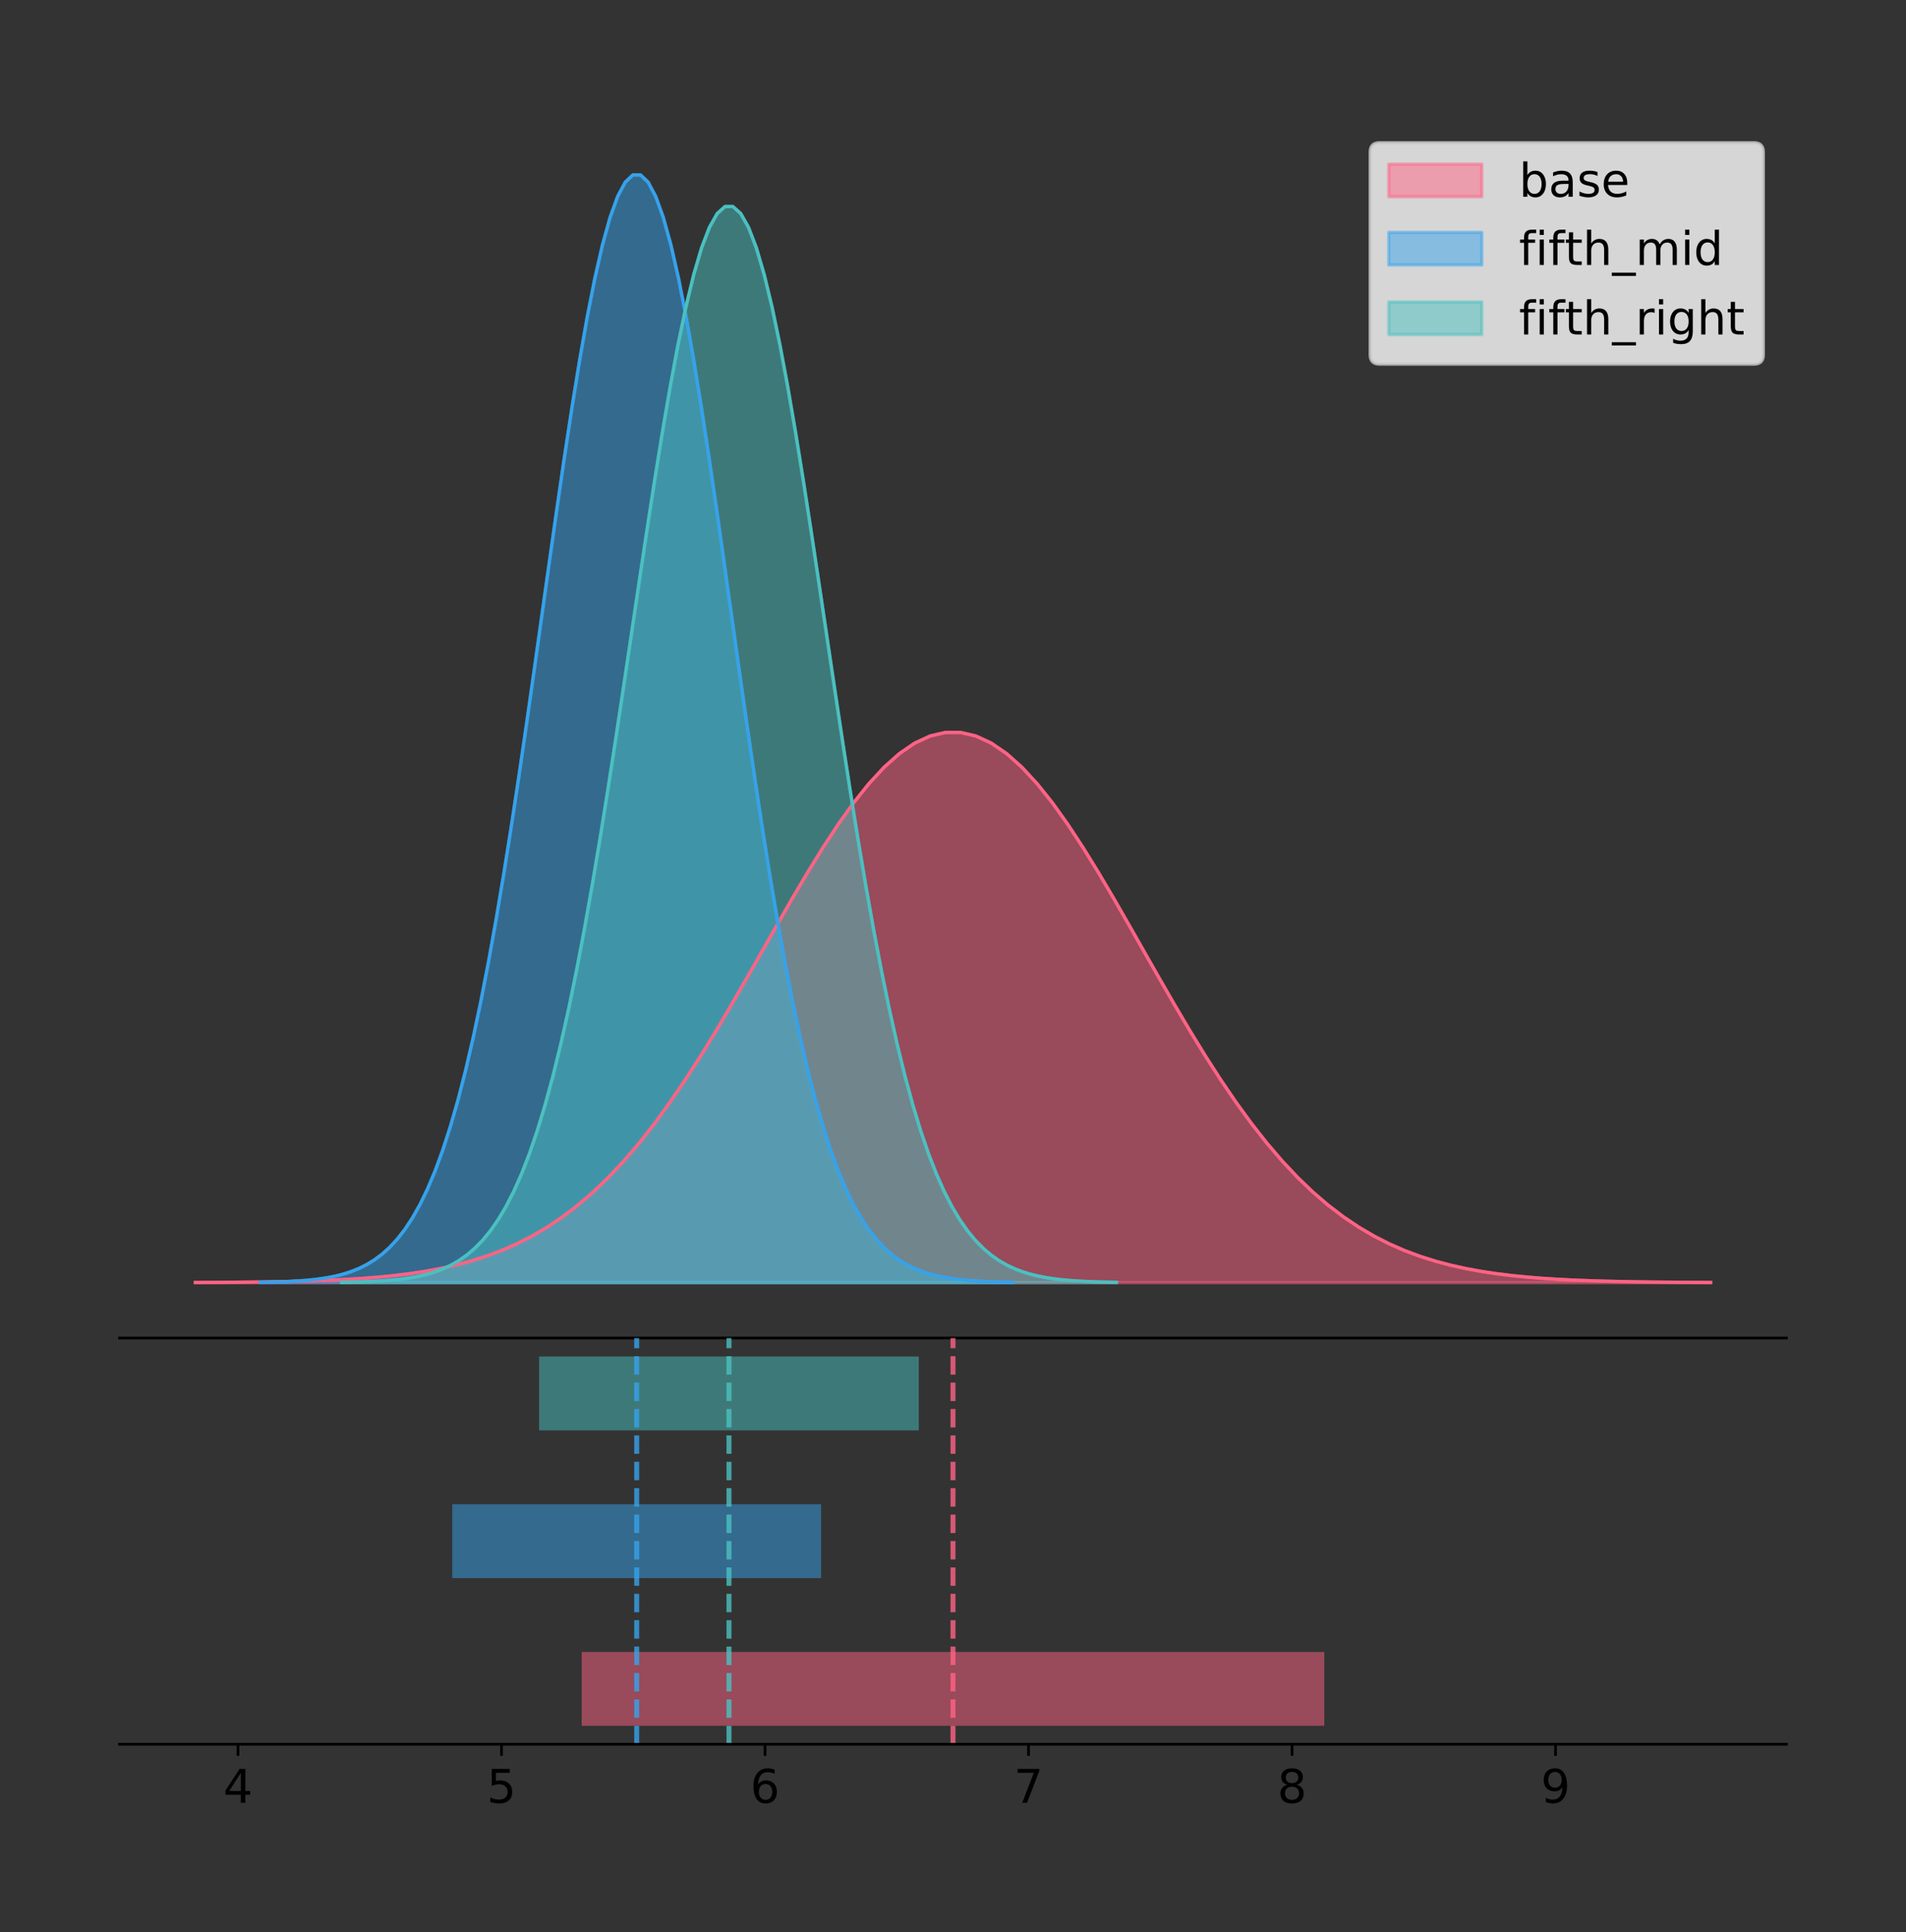 <?xml version="1.0" encoding="utf-8" standalone="no"?>
<!DOCTYPE svg PUBLIC "-//W3C//DTD SVG 1.1//EN"
  "http://www.w3.org/Graphics/SVG/1.1/DTD/svg11.dtd">
<!-- Created with matplotlib (https://matplotlib.org/) -->
<svg height="581.789pt" version="1.1" viewBox="0 0 574.2 581.789" width="574.2pt" xmlns="http://www.w3.org/2000/svg" xmlns:xlink="http://www.w3.org/1999/xlink">
 <rect x="0" y="0" width="574.2" height="581.789" fill="#333333" stroke="none"/>
 <defs>
  <style type="text/css">
*{stroke-linecap:butt;stroke-linejoin:round;}
  </style>
 </defs>
 <g id="figure_1">
  <g id="patch_1">
   <path d="M 0 581.789 
L 574.2 581.789 
L 574.2 0 
L 0 0 
z
" style="fill:none;"/>
  </g>
  <g id="axes_1">
   <g id="patch_2">
    <path d="M 36 402.93 
L 538.2 402.93 
L 538.2 36 
L 36 36 
z
" style="fill:none;"/>
   </g>
   <g id="PolyCollection_1">
    <defs>
     <path d="M 58.827 -195.538 
L 58.827 -195.594 
L 63.439 -195.615 
L 68.05 -195.643 
L 72.662 -195.68 
L 77.274 -195.73 
L 81.885 -195.796 
L 86.497 -195.882 
L 91.108 -195.993 
L 95.72 -196.137 
L 100.331 -196.321 
L 104.943 -196.555 
L 109.555 -196.85 
L 114.166 -197.219 
L 118.778 -197.679 
L 123.389 -198.246 
L 128.001 -198.941 
L 132.612 -199.787 
L 137.224 -200.809 
L 141.836 -202.034 
L 146.447 -203.492 
L 151.059 -205.213 
L 155.67 -207.23 
L 160.282 -209.576 
L 164.893 -212.283 
L 169.505 -215.381 
L 174.117 -218.9 
L 178.728 -222.864 
L 183.34 -227.292 
L 187.951 -232.198 
L 192.563 -237.586 
L 197.174 -243.452 
L 201.786 -249.781 
L 206.398 -256.546 
L 211.009 -263.709 
L 215.621 -271.217 
L 220.232 -279.005 
L 224.844 -286.995 
L 229.455 -295.098 
L 234.067 -303.213 
L 238.679 -311.231 
L 243.29 -319.038 
L 247.902 -326.514 
L 252.513 -333.538 
L 257.125 -339.992 
L 261.736 -345.764 
L 266.348 -350.75 
L 270.96 -354.857 
L 275.571 -358.009 
L 280.183 -360.145 
L 284.794 -361.223 
L 289.406 -361.223 
L 294.017 -360.145 
L 298.629 -358.009 
L 303.24 -354.857 
L 307.852 -350.75 
L 312.464 -345.764 
L 317.075 -339.992 
L 321.687 -333.538 
L 326.298 -326.514 
L 330.91 -319.038 
L 335.521 -311.231 
L 340.133 -303.213 
L 344.745 -295.098 
L 349.356 -286.995 
L 353.968 -279.005 
L 358.579 -271.217 
L 363.191 -263.709 
L 367.802 -256.546 
L 372.414 -249.781 
L 377.026 -243.452 
L 381.637 -237.586 
L 386.249 -232.198 
L 390.86 -227.292 
L 395.472 -222.864 
L 400.083 -218.9 
L 404.695 -215.381 
L 409.307 -212.283 
L 413.918 -209.576 
L 418.53 -207.23 
L 423.141 -205.213 
L 427.753 -203.492 
L 432.364 -202.034 
L 436.976 -200.809 
L 441.588 -199.787 
L 446.199 -198.941 
L 450.811 -198.246 
L 455.422 -197.679 
L 460.034 -197.219 
L 464.645 -196.85 
L 469.257 -196.555 
L 473.869 -196.321 
L 478.48 -196.137 
L 483.092 -195.993 
L 487.703 -195.882 
L 492.315 -195.796 
L 496.926 -195.73 
L 501.538 -195.68 
L 506.15 -195.643 
L 510.761 -195.615 
L 515.373 -195.594 
L 515.373 -195.538 
L 515.373 -195.538 
L 510.761 -195.538 
L 506.15 -195.538 
L 501.538 -195.538 
L 496.926 -195.538 
L 492.315 -195.538 
L 487.703 -195.538 
L 483.092 -195.538 
L 478.48 -195.538 
L 473.869 -195.538 
L 469.257 -195.538 
L 464.645 -195.538 
L 460.034 -195.538 
L 455.422 -195.538 
L 450.811 -195.538 
L 446.199 -195.538 
L 441.588 -195.538 
L 436.976 -195.538 
L 432.364 -195.538 
L 427.753 -195.538 
L 423.141 -195.538 
L 418.53 -195.538 
L 413.918 -195.538 
L 409.307 -195.538 
L 404.695 -195.538 
L 400.083 -195.538 
L 395.472 -195.538 
L 390.86 -195.538 
L 386.249 -195.538 
L 381.637 -195.538 
L 377.026 -195.538 
L 372.414 -195.538 
L 367.802 -195.538 
L 363.191 -195.538 
L 358.579 -195.538 
L 353.968 -195.538 
L 349.356 -195.538 
L 344.745 -195.538 
L 340.133 -195.538 
L 335.521 -195.538 
L 330.91 -195.538 
L 326.298 -195.538 
L 321.687 -195.538 
L 317.075 -195.538 
L 312.464 -195.538 
L 307.852 -195.538 
L 303.24 -195.538 
L 298.629 -195.538 
L 294.017 -195.538 
L 289.406 -195.538 
L 284.794 -195.538 
L 280.183 -195.538 
L 275.571 -195.538 
L 270.96 -195.538 
L 266.348 -195.538 
L 261.736 -195.538 
L 257.125 -195.538 
L 252.513 -195.538 
L 247.902 -195.538 
L 243.29 -195.538 
L 238.679 -195.538 
L 234.067 -195.538 
L 229.455 -195.538 
L 224.844 -195.538 
L 220.232 -195.538 
L 215.621 -195.538 
L 211.009 -195.538 
L 206.398 -195.538 
L 201.786 -195.538 
L 197.174 -195.538 
L 192.563 -195.538 
L 187.951 -195.538 
L 183.34 -195.538 
L 178.728 -195.538 
L 174.117 -195.538 
L 169.505 -195.538 
L 164.893 -195.538 
L 160.282 -195.538 
L 155.67 -195.538 
L 151.059 -195.538 
L 146.447 -195.538 
L 141.836 -195.538 
L 137.224 -195.538 
L 132.612 -195.538 
L 128.001 -195.538 
L 123.389 -195.538 
L 118.778 -195.538 
L 114.166 -195.538 
L 109.555 -195.538 
L 104.943 -195.538 
L 100.331 -195.538 
L 95.72 -195.538 
L 91.108 -195.538 
L 86.497 -195.538 
L 81.885 -195.538 
L 77.274 -195.538 
L 72.662 -195.538 
L 68.05 -195.538 
L 63.439 -195.538 
L 58.827 -195.538 
z
" id="m20ee2b328d" style="stroke:#ff6384;stroke-opacity:0.5;"/>
    </defs>
    <g clip-path="url(#p02cdbcce55)">
     <use style="fill:#ff6384;fill-opacity:0.5;stroke:#ff6384;stroke-opacity:0.5;" x="0" xlink:href="#m20ee2b328d" y="581.789"/>
    </g>
   </g>
   <g id="PolyCollection_2">
    <defs>
     <path d="M 78.425 -195.538 
L 78.425 -195.65 
L 80.715 -195.692 
L 83.006 -195.749 
L 85.296 -195.825 
L 87.587 -195.925 
L 89.877 -196.058 
L 92.168 -196.23 
L 94.458 -196.455 
L 96.749 -196.744 
L 99.04 -197.115 
L 101.33 -197.585 
L 103.621 -198.179 
L 105.911 -198.923 
L 108.202 -199.848 
L 110.492 -200.99 
L 112.783 -202.39 
L 115.074 -204.093 
L 117.364 -206.151 
L 119.655 -208.617 
L 121.945 -211.552 
L 124.236 -215.017 
L 126.526 -219.078 
L 128.817 -223.801 
L 131.108 -229.25 
L 133.398 -235.488 
L 135.689 -242.572 
L 137.979 -250.552 
L 140.27 -259.468 
L 142.56 -269.344 
L 144.851 -280.192 
L 147.141 -292.002 
L 149.432 -304.744 
L 151.723 -318.365 
L 154.013 -332.786 
L 156.304 -347.901 
L 158.594 -363.58 
L 160.885 -379.667 
L 163.175 -395.98 
L 165.466 -412.318 
L 167.757 -428.462 
L 170.047 -444.18 
L 172.338 -459.23 
L 174.628 -473.372 
L 176.919 -486.366 
L 179.209 -497.987 
L 181.5 -508.025 
L 183.791 -516.294 
L 186.081 -522.64 
L 188.372 -526.94 
L 190.662 -529.111 
L 192.953 -529.111 
L 195.243 -526.94 
L 197.534 -522.64 
L 199.824 -516.294 
L 202.115 -508.025 
L 204.406 -497.987 
L 206.696 -486.366 
L 208.987 -473.372 
L 211.277 -459.23 
L 213.568 -444.18 
L 215.858 -428.462 
L 218.149 -412.318 
L 220.44 -395.98 
L 222.73 -379.667 
L 225.021 -363.58 
L 227.311 -347.901 
L 229.602 -332.786 
L 231.892 -318.365 
L 234.183 -304.744 
L 236.474 -292.002 
L 238.764 -280.192 
L 241.055 -269.344 
L 243.345 -259.468 
L 245.636 -250.552 
L 247.926 -242.572 
L 250.217 -235.488 
L 252.507 -229.25 
L 254.798 -223.801 
L 257.089 -219.078 
L 259.379 -215.017 
L 261.67 -211.552 
L 263.96 -208.617 
L 266.251 -206.151 
L 268.541 -204.093 
L 270.832 -202.39 
L 273.123 -200.99 
L 275.413 -199.848 
L 277.704 -198.923 
L 279.994 -198.179 
L 282.285 -197.585 
L 284.575 -197.115 
L 286.866 -196.744 
L 289.157 -196.455 
L 291.447 -196.23 
L 293.738 -196.058 
L 296.028 -195.925 
L 298.319 -195.825 
L 300.609 -195.749 
L 302.9 -195.692 
L 305.19 -195.65 
L 305.19 -195.538 
L 305.19 -195.538 
L 302.9 -195.538 
L 300.609 -195.538 
L 298.319 -195.538 
L 296.028 -195.538 
L 293.738 -195.538 
L 291.447 -195.538 
L 289.157 -195.538 
L 286.866 -195.538 
L 284.575 -195.538 
L 282.285 -195.538 
L 279.994 -195.538 
L 277.704 -195.538 
L 275.413 -195.538 
L 273.123 -195.538 
L 270.832 -195.538 
L 268.541 -195.538 
L 266.251 -195.538 
L 263.96 -195.538 
L 261.67 -195.538 
L 259.379 -195.538 
L 257.089 -195.538 
L 254.798 -195.538 
L 252.507 -195.538 
L 250.217 -195.538 
L 247.926 -195.538 
L 245.636 -195.538 
L 243.345 -195.538 
L 241.055 -195.538 
L 238.764 -195.538 
L 236.474 -195.538 
L 234.183 -195.538 
L 231.892 -195.538 
L 229.602 -195.538 
L 227.311 -195.538 
L 225.021 -195.538 
L 222.73 -195.538 
L 220.44 -195.538 
L 218.149 -195.538 
L 215.858 -195.538 
L 213.568 -195.538 
L 211.277 -195.538 
L 208.987 -195.538 
L 206.696 -195.538 
L 204.406 -195.538 
L 202.115 -195.538 
L 199.824 -195.538 
L 197.534 -195.538 
L 195.243 -195.538 
L 192.953 -195.538 
L 190.662 -195.538 
L 188.372 -195.538 
L 186.081 -195.538 
L 183.791 -195.538 
L 181.5 -195.538 
L 179.209 -195.538 
L 176.919 -195.538 
L 174.628 -195.538 
L 172.338 -195.538 
L 170.047 -195.538 
L 167.757 -195.538 
L 165.466 -195.538 
L 163.175 -195.538 
L 160.885 -195.538 
L 158.594 -195.538 
L 156.304 -195.538 
L 154.013 -195.538 
L 151.723 -195.538 
L 149.432 -195.538 
L 147.141 -195.538 
L 144.851 -195.538 
L 142.56 -195.538 
L 140.27 -195.538 
L 137.979 -195.538 
L 135.689 -195.538 
L 133.398 -195.538 
L 131.108 -195.538 
L 128.817 -195.538 
L 126.526 -195.538 
L 124.236 -195.538 
L 121.945 -195.538 
L 119.655 -195.538 
L 117.364 -195.538 
L 115.074 -195.538 
L 112.783 -195.538 
L 110.492 -195.538 
L 108.202 -195.538 
L 105.911 -195.538 
L 103.621 -195.538 
L 101.33 -195.538 
L 99.04 -195.538 
L 96.749 -195.538 
L 94.458 -195.538 
L 92.168 -195.538 
L 89.877 -195.538 
L 87.587 -195.538 
L 85.296 -195.538 
L 83.006 -195.538 
L 80.715 -195.538 
L 78.425 -195.538 
z
" id="m2b87800e1c" style="stroke:#36a2eb;stroke-opacity:0.5;"/>
    </defs>
    <g clip-path="url(#p02cdbcce55)">
     <use style="fill:#36a2eb;fill-opacity:0.5;stroke:#36a2eb;stroke-opacity:0.5;" x="0" xlink:href="#m2b87800e1c" y="581.789"/>
    </g>
   </g>
   <g id="PolyCollection_3">
    <defs>
     <path d="M 102.894 -195.538 
L 102.894 -195.647 
L 105.252 -195.688 
L 107.61 -195.743 
L 109.968 -195.817 
L 112.326 -195.914 
L 114.684 -196.043 
L 117.041 -196.211 
L 119.399 -196.429 
L 121.757 -196.71 
L 124.115 -197.07 
L 126.473 -197.527 
L 128.831 -198.104 
L 131.189 -198.826 
L 133.546 -199.725 
L 135.904 -200.835 
L 138.262 -202.195 
L 140.62 -203.849 
L 142.978 -205.848 
L 145.336 -208.244 
L 147.693 -211.095 
L 150.051 -214.461 
L 152.409 -218.406 
L 154.767 -222.994 
L 157.125 -228.288 
L 159.483 -234.348 
L 161.841 -241.23 
L 164.198 -248.983 
L 166.556 -257.644 
L 168.914 -267.238 
L 171.272 -277.776 
L 173.63 -289.25 
L 175.988 -301.628 
L 178.345 -314.86 
L 180.703 -328.87 
L 183.061 -343.554 
L 185.419 -358.785 
L 187.777 -374.413 
L 190.135 -390.261 
L 192.493 -406.133 
L 194.85 -421.816 
L 197.208 -437.085 
L 199.566 -451.706 
L 201.924 -465.444 
L 204.282 -478.067 
L 206.64 -489.357 
L 208.997 -499.108 
L 211.355 -507.142 
L 213.713 -513.306 
L 216.071 -517.483 
L 218.429 -519.592 
L 220.787 -519.592 
L 223.145 -517.483 
L 225.502 -513.306 
L 227.86 -507.142 
L 230.218 -499.108 
L 232.576 -489.357 
L 234.934 -478.067 
L 237.292 -465.444 
L 239.649 -451.706 
L 242.007 -437.085 
L 244.365 -421.816 
L 246.723 -406.133 
L 249.081 -390.261 
L 251.439 -374.413 
L 253.797 -358.785 
L 256.154 -343.554 
L 258.512 -328.87 
L 260.87 -314.86 
L 263.228 -301.628 
L 265.586 -289.25 
L 267.944 -277.776 
L 270.301 -267.238 
L 272.659 -257.644 
L 275.017 -248.983 
L 277.375 -241.23 
L 279.733 -234.348 
L 282.091 -228.288 
L 284.448 -222.994 
L 286.806 -218.406 
L 289.164 -214.461 
L 291.522 -211.095 
L 293.88 -208.244 
L 296.238 -205.848 
L 298.596 -203.849 
L 300.953 -202.195 
L 303.311 -200.835 
L 305.669 -199.725 
L 308.027 -198.826 
L 310.385 -198.104 
L 312.743 -197.527 
L 315.1 -197.07 
L 317.458 -196.71 
L 319.816 -196.429 
L 322.174 -196.211 
L 324.532 -196.043 
L 326.89 -195.914 
L 329.248 -195.817 
L 331.605 -195.743 
L 333.963 -195.688 
L 336.321 -195.647 
L 336.321 -195.538 
L 336.321 -195.538 
L 333.963 -195.538 
L 331.605 -195.538 
L 329.248 -195.538 
L 326.89 -195.538 
L 324.532 -195.538 
L 322.174 -195.538 
L 319.816 -195.538 
L 317.458 -195.538 
L 315.1 -195.538 
L 312.743 -195.538 
L 310.385 -195.538 
L 308.027 -195.538 
L 305.669 -195.538 
L 303.311 -195.538 
L 300.953 -195.538 
L 298.596 -195.538 
L 296.238 -195.538 
L 293.88 -195.538 
L 291.522 -195.538 
L 289.164 -195.538 
L 286.806 -195.538 
L 284.448 -195.538 
L 282.091 -195.538 
L 279.733 -195.538 
L 277.375 -195.538 
L 275.017 -195.538 
L 272.659 -195.538 
L 270.301 -195.538 
L 267.944 -195.538 
L 265.586 -195.538 
L 263.228 -195.538 
L 260.87 -195.538 
L 258.512 -195.538 
L 256.154 -195.538 
L 253.797 -195.538 
L 251.439 -195.538 
L 249.081 -195.538 
L 246.723 -195.538 
L 244.365 -195.538 
L 242.007 -195.538 
L 239.649 -195.538 
L 237.292 -195.538 
L 234.934 -195.538 
L 232.576 -195.538 
L 230.218 -195.538 
L 227.86 -195.538 
L 225.502 -195.538 
L 223.145 -195.538 
L 220.787 -195.538 
L 218.429 -195.538 
L 216.071 -195.538 
L 213.713 -195.538 
L 211.355 -195.538 
L 208.997 -195.538 
L 206.64 -195.538 
L 204.282 -195.538 
L 201.924 -195.538 
L 199.566 -195.538 
L 197.208 -195.538 
L 194.85 -195.538 
L 192.493 -195.538 
L 190.135 -195.538 
L 187.777 -195.538 
L 185.419 -195.538 
L 183.061 -195.538 
L 180.703 -195.538 
L 178.345 -195.538 
L 175.988 -195.538 
L 173.63 -195.538 
L 171.272 -195.538 
L 168.914 -195.538 
L 166.556 -195.538 
L 164.198 -195.538 
L 161.841 -195.538 
L 159.483 -195.538 
L 157.125 -195.538 
L 154.767 -195.538 
L 152.409 -195.538 
L 150.051 -195.538 
L 147.693 -195.538 
L 145.336 -195.538 
L 142.978 -195.538 
L 140.62 -195.538 
L 138.262 -195.538 
L 135.904 -195.538 
L 133.546 -195.538 
L 131.189 -195.538 
L 128.831 -195.538 
L 126.473 -195.538 
L 124.115 -195.538 
L 121.757 -195.538 
L 119.399 -195.538 
L 117.041 -195.538 
L 114.684 -195.538 
L 112.326 -195.538 
L 109.968 -195.538 
L 107.61 -195.538 
L 105.252 -195.538 
L 102.894 -195.538 
z
" id="m5a45371074" style="stroke:#4bc0c0;stroke-opacity:0.5;"/>
    </defs>
    <g clip-path="url(#p02cdbcce55)">
     <use style="fill:#4bc0c0;fill-opacity:0.5;stroke:#4bc0c0;stroke-opacity:0.5;" x="0" xlink:href="#m5a45371074" y="581.789"/>
    </g>
   </g>
   <g id="line2d_1">
    <path clip-path="url(#p02cdbcce55)" d="M 58.827 386.196 
L 63.439 386.175 
L 68.05 386.147 
L 72.662 386.109 
L 77.274 386.059 
L 81.885 385.993 
L 86.497 385.907 
L 91.108 385.796 
L 95.72 385.652 
L 100.331 385.468 
L 104.943 385.234 
L 109.555 384.94 
L 114.166 384.57 
L 118.778 384.111 
L 123.389 383.543 
L 128.001 382.848 
L 132.612 382.002 
L 137.224 380.98 
L 141.836 379.755 
L 146.447 378.297 
L 151.059 376.576 
L 155.67 374.559 
L 160.282 372.213 
L 164.893 369.507 
L 169.505 366.408 
L 174.117 362.889 
L 178.728 358.926 
L 183.34 354.497 
L 187.951 349.592 
L 192.563 344.204 
L 197.174 338.338 
L 201.786 332.009 
L 206.398 325.243 
L 211.009 318.08 
L 215.621 310.573 
L 220.232 302.785 
L 224.844 294.795 
L 229.455 286.692 
L 234.067 278.577 
L 238.679 270.558 
L 243.29 262.751 
L 247.902 255.275 
L 252.513 248.252 
L 257.125 241.797 
L 261.736 236.025 
L 266.348 231.039 
L 270.96 226.932 
L 275.571 223.78 
L 280.183 221.644 
L 284.794 220.566 
L 289.406 220.566 
L 294.017 221.644 
L 298.629 223.78 
L 303.24 226.932 
L 307.852 231.039 
L 312.464 236.025 
L 317.075 241.797 
L 321.687 248.252 
L 326.298 255.275 
L 330.91 262.751 
L 335.521 270.558 
L 340.133 278.577 
L 344.745 286.692 
L 349.356 294.795 
L 353.968 302.785 
L 358.579 310.573 
L 363.191 318.08 
L 367.802 325.243 
L 372.414 332.009 
L 377.026 338.338 
L 381.637 344.204 
L 386.249 349.592 
L 390.86 354.497 
L 395.472 358.926 
L 400.083 362.889 
L 404.695 366.408 
L 409.307 369.507 
L 413.918 372.213 
L 418.53 374.559 
L 423.141 376.576 
L 427.753 378.297 
L 432.364 379.755 
L 436.976 380.98 
L 441.588 382.002 
L 446.199 382.848 
L 450.811 383.543 
L 455.422 384.111 
L 460.034 384.57 
L 464.645 384.94 
L 469.257 385.234 
L 473.869 385.468 
L 478.48 385.652 
L 483.092 385.796 
L 487.703 385.907 
L 492.315 385.993 
L 496.926 386.059 
L 501.538 386.109 
L 506.15 386.147 
L 510.761 386.175 
L 515.373 386.196 
" style="fill:none;stroke:#ff6384;stroke-linecap:square;"/>
   </g>
   <g id="line2d_2">
    <path clip-path="url(#p02cdbcce55)" d="M 78.425 386.139 
L 80.715 386.097 
L 83.006 386.04 
L 85.296 385.965 
L 87.587 385.864 
L 89.877 385.732 
L 92.168 385.559 
L 94.458 385.334 
L 96.749 385.045 
L 99.04 384.675 
L 101.33 384.204 
L 103.621 383.61 
L 105.911 382.867 
L 108.202 381.941 
L 110.492 380.799 
L 112.783 379.399 
L 115.074 377.696 
L 117.364 375.639 
L 119.655 373.172 
L 121.945 370.238 
L 124.236 366.772 
L 126.526 362.711 
L 128.817 357.989 
L 131.108 352.539 
L 133.398 346.301 
L 135.689 339.217 
L 137.979 331.237 
L 140.27 322.322 
L 142.56 312.445 
L 144.851 301.597 
L 147.141 289.787 
L 149.432 277.045 
L 151.723 263.424 
L 154.013 249.004 
L 156.304 233.888 
L 158.594 218.209 
L 160.885 202.123 
L 163.175 185.809 
L 165.466 169.471 
L 167.757 153.327 
L 170.047 137.61 
L 172.338 122.559 
L 174.628 108.418 
L 176.919 95.423 
L 179.209 83.803 
L 181.5 73.765 
L 183.791 65.495 
L 186.081 59.15 
L 188.372 54.85 
L 190.662 52.679 
L 192.953 52.679 
L 195.243 54.85 
L 197.534 59.15 
L 199.824 65.495 
L 202.115 73.765 
L 204.406 83.803 
L 206.696 95.423 
L 208.987 108.418 
L 211.277 122.559 
L 213.568 137.61 
L 215.858 153.327 
L 218.149 169.471 
L 220.44 185.809 
L 222.73 202.123 
L 225.021 218.209 
L 227.311 233.888 
L 229.602 249.004 
L 231.892 263.424 
L 234.183 277.045 
L 236.474 289.787 
L 238.764 301.597 
L 241.055 312.445 
L 243.345 322.322 
L 245.636 331.237 
L 247.926 339.217 
L 250.217 346.301 
L 252.507 352.539 
L 254.798 357.989 
L 257.089 362.711 
L 259.379 366.772 
L 261.67 370.238 
L 263.96 373.172 
L 266.251 375.639 
L 268.541 377.696 
L 270.832 379.399 
L 273.123 380.799 
L 275.413 381.941 
L 277.704 382.867 
L 279.994 383.61 
L 282.285 384.204 
L 284.575 384.675 
L 286.866 385.045 
L 289.157 385.334 
L 291.447 385.559 
L 293.738 385.732 
L 296.028 385.864 
L 298.319 385.965 
L 300.609 386.04 
L 302.9 386.097 
L 305.19 386.139 
" style="fill:none;stroke:#36a2eb;stroke-linecap:square;"/>
   </g>
   <g id="line2d_3">
    <path clip-path="url(#p02cdbcce55)" d="M 102.894 386.143 
L 105.252 386.102 
L 107.61 386.046 
L 109.968 385.973 
L 112.326 385.875 
L 114.684 385.747 
L 117.041 385.579 
L 119.399 385.361 
L 121.757 385.079 
L 124.115 384.72 
L 126.473 384.263 
L 128.831 383.686 
L 131.189 382.963 
L 133.546 382.064 
L 135.904 380.955 
L 138.262 379.595 
L 140.62 377.94 
L 142.978 375.942 
L 145.336 373.546 
L 147.693 370.695 
L 150.051 367.328 
L 152.409 363.383 
L 154.767 358.795 
L 157.125 353.501 
L 159.483 347.441 
L 161.841 340.559 
L 164.198 332.807 
L 166.556 324.146 
L 168.914 314.551 
L 171.272 304.013 
L 173.63 292.54 
L 175.988 280.161 
L 178.345 266.929 
L 180.703 252.92 
L 183.061 238.236 
L 185.419 223.004 
L 187.777 207.377 
L 190.135 191.529 
L 192.493 175.657 
L 194.85 159.973 
L 197.208 144.704 
L 199.566 130.083 
L 201.924 116.346 
L 204.282 103.722 
L 206.64 92.433 
L 208.997 82.681 
L 211.355 74.648 
L 213.713 68.483 
L 216.071 64.306 
L 218.429 62.197 
L 220.787 62.197 
L 223.145 64.306 
L 225.502 68.483 
L 227.86 74.648 
L 230.218 82.681 
L 232.576 92.433 
L 234.934 103.722 
L 237.292 116.346 
L 239.649 130.083 
L 242.007 144.704 
L 244.365 159.973 
L 246.723 175.657 
L 249.081 191.529 
L 251.439 207.377 
L 253.797 223.004 
L 256.154 238.236 
L 258.512 252.92 
L 260.87 266.929 
L 263.228 280.161 
L 265.586 292.54 
L 267.944 304.013 
L 270.301 314.551 
L 272.659 324.146 
L 275.017 332.807 
L 277.375 340.559 
L 279.733 347.441 
L 282.091 353.501 
L 284.448 358.795 
L 286.806 363.383 
L 289.164 367.328 
L 291.522 370.695 
L 293.88 373.546 
L 296.238 375.942 
L 298.596 377.94 
L 300.953 379.595 
L 303.311 380.955 
L 305.669 382.064 
L 308.027 382.963 
L 310.385 383.686 
L 312.743 384.263 
L 315.1 384.72 
L 317.458 385.079 
L 319.816 385.361 
L 322.174 385.579 
L 324.532 385.747 
L 326.89 385.875 
L 329.248 385.973 
L 331.605 386.046 
L 333.963 386.102 
L 336.321 386.143 
" style="fill:none;stroke:#4bc0c0;stroke-linecap:square;"/>
   </g>
   <g id="patch_3">
    <path d="M 36 402.93 
L 538.2 402.93 
" style="fill:none;stroke:#000000;stroke-linecap:square;stroke-linejoin:miter;stroke-width:0.8;"/>
   </g>
   <g id="legend_1">
    <g id="patch_4">
     <path d="M 415.602 109.627 
L 528.4 109.627 
Q 531.2 109.627 531.2 106.827 
L 531.2 45.8 
Q 531.2 43 528.4 43 
L 415.602 43 
Q 412.802 43 412.802 45.8 
L 412.802 106.827 
Q 412.802 109.627 415.602 109.627 
z
" style="fill:#ffffff;opacity:0.8;stroke:#cccccc;stroke-linejoin:miter;"/>
    </g>
    <g id="patch_5">
     <path d="M 418.402 59.238 
L 446.402 59.238 
L 446.402 49.438 
L 418.402 49.438 
z
" style="fill:#ff6384;opacity:0.5;stroke:#ff6384;stroke-linejoin:miter;"/>
    </g>
    <g id="text_1">
     <!-- base -->
     <defs>
      <path d="M 48.688 27.297 
Q 48.688 37.203 44.609 42.844 
Q 40.531 48.484 33.406 48.484 
Q 26.266 48.484 22.188 42.844 
Q 18.109 37.203 18.109 27.297 
Q 18.109 17.391 22.188 11.75 
Q 26.266 6.109 33.406 6.109 
Q 40.531 6.109 44.609 11.75 
Q 48.688 17.391 48.688 27.297 
z
M 18.109 46.391 
Q 20.953 51.266 25.266 53.625 
Q 29.594 56 35.594 56 
Q 45.562 56 51.781 48.094 
Q 58.016 40.188 58.016 27.297 
Q 58.016 14.406 51.781 6.484 
Q 45.562 -1.422 35.594 -1.422 
Q 29.594 -1.422 25.266 0.953 
Q 20.953 3.328 18.109 8.203 
L 18.109 0 
L 9.078 0 
L 9.078 75.984 
L 18.109 75.984 
z
" id="DejaVuSans-98"/>
      <path d="M 34.281 27.484 
Q 23.391 27.484 19.188 25 
Q 14.984 22.516 14.984 16.5 
Q 14.984 11.719 18.141 8.906 
Q 21.297 6.109 26.703 6.109 
Q 34.188 6.109 38.703 11.406 
Q 43.219 16.703 43.219 25.484 
L 43.219 27.484 
z
M 52.203 31.203 
L 52.203 0 
L 43.219 0 
L 43.219 8.297 
Q 40.141 3.328 35.547 0.953 
Q 30.953 -1.422 24.312 -1.422 
Q 15.922 -1.422 10.953 3.297 
Q 6 8.016 6 15.922 
Q 6 25.141 12.172 29.828 
Q 18.359 34.516 30.609 34.516 
L 43.219 34.516 
L 43.219 35.406 
Q 43.219 41.609 39.141 45 
Q 35.062 48.391 27.688 48.391 
Q 23 48.391 18.547 47.266 
Q 14.109 46.141 10.016 43.891 
L 10.016 52.203 
Q 14.938 54.109 19.578 55.047 
Q 24.219 56 28.609 56 
Q 40.484 56 46.344 49.844 
Q 52.203 43.703 52.203 31.203 
z
" id="DejaVuSans-97"/>
      <path d="M 44.281 53.078 
L 44.281 44.578 
Q 40.484 46.531 36.375 47.5 
Q 32.281 48.484 27.875 48.484 
Q 21.188 48.484 17.844 46.438 
Q 14.5 44.391 14.5 40.281 
Q 14.5 37.156 16.891 35.375 
Q 19.281 33.594 26.516 31.984 
L 29.594 31.297 
Q 39.156 29.25 43.188 25.516 
Q 47.219 21.781 47.219 15.094 
Q 47.219 7.469 41.188 3.016 
Q 35.156 -1.422 24.609 -1.422 
Q 20.219 -1.422 15.453 -0.562 
Q 10.688 0.297 5.422 2 
L 5.422 11.281 
Q 10.406 8.688 15.234 7.391 
Q 20.062 6.109 24.812 6.109 
Q 31.156 6.109 34.562 8.281 
Q 37.984 10.453 37.984 14.406 
Q 37.984 18.062 35.516 20.016 
Q 33.062 21.969 24.703 23.781 
L 21.578 24.516 
Q 13.234 26.266 9.516 29.906 
Q 5.812 33.547 5.812 39.891 
Q 5.812 47.609 11.281 51.797 
Q 16.75 56 26.812 56 
Q 31.781 56 36.172 55.266 
Q 40.578 54.547 44.281 53.078 
z
" id="DejaVuSans-115"/>
      <path d="M 56.203 29.594 
L 56.203 25.203 
L 14.891 25.203 
Q 15.484 15.922 20.484 11.062 
Q 25.484 6.203 34.422 6.203 
Q 39.594 6.203 44.453 7.469 
Q 49.312 8.734 54.109 11.281 
L 54.109 2.781 
Q 49.266 0.734 44.188 -0.344 
Q 39.109 -1.422 33.891 -1.422 
Q 20.797 -1.422 13.156 6.188 
Q 5.516 13.812 5.516 26.812 
Q 5.516 40.234 12.766 48.109 
Q 20.016 56 32.328 56 
Q 43.359 56 49.781 48.891 
Q 56.203 41.797 56.203 29.594 
z
M 47.219 32.234 
Q 47.125 39.594 43.094 43.984 
Q 39.062 48.391 32.422 48.391 
Q 24.906 48.391 20.391 44.141 
Q 15.875 39.891 15.188 32.172 
z
" id="DejaVuSans-101"/>
     </defs>
     <g transform="translate(457.602 59.238)scale(0.14 -0.14)">
      <use xlink:href="#DejaVuSans-98"/>
      <use x="63.477" xlink:href="#DejaVuSans-97"/>
      <use x="124.756" xlink:href="#DejaVuSans-115"/>
      <use x="176.855" xlink:href="#DejaVuSans-101"/>
     </g>
    </g>
    <g id="patch_6">
     <path d="M 418.402 79.787 
L 446.402 79.787 
L 446.402 69.987 
L 418.402 69.987 
z
" style="fill:#36a2eb;opacity:0.5;stroke:#36a2eb;stroke-linejoin:miter;"/>
    </g>
    <g id="text_2">
     <!-- fifth_mid -->
     <defs>
      <path d="M 37.109 75.984 
L 37.109 68.5 
L 28.516 68.5 
Q 23.688 68.5 21.797 66.547 
Q 19.922 64.594 19.922 59.516 
L 19.922 54.688 
L 34.719 54.688 
L 34.719 47.703 
L 19.922 47.703 
L 19.922 0 
L 10.891 0 
L 10.891 47.703 
L 2.297 47.703 
L 2.297 54.688 
L 10.891 54.688 
L 10.891 58.5 
Q 10.891 67.625 15.141 71.797 
Q 19.391 75.984 28.609 75.984 
z
" id="DejaVuSans-102"/>
      <path d="M 9.422 54.688 
L 18.406 54.688 
L 18.406 0 
L 9.422 0 
z
M 9.422 75.984 
L 18.406 75.984 
L 18.406 64.594 
L 9.422 64.594 
z
" id="DejaVuSans-105"/>
      <path d="M 18.312 70.219 
L 18.312 54.688 
L 36.812 54.688 
L 36.812 47.703 
L 18.312 47.703 
L 18.312 18.016 
Q 18.312 11.328 20.141 9.422 
Q 21.969 7.516 27.594 7.516 
L 36.812 7.516 
L 36.812 0 
L 27.594 0 
Q 17.188 0 13.234 3.875 
Q 9.281 7.766 9.281 18.016 
L 9.281 47.703 
L 2.688 47.703 
L 2.688 54.688 
L 9.281 54.688 
L 9.281 70.219 
z
" id="DejaVuSans-116"/>
      <path d="M 54.891 33.016 
L 54.891 0 
L 45.906 0 
L 45.906 32.719 
Q 45.906 40.484 42.875 44.328 
Q 39.844 48.188 33.797 48.188 
Q 26.516 48.188 22.312 43.547 
Q 18.109 38.922 18.109 30.906 
L 18.109 0 
L 9.078 0 
L 9.078 75.984 
L 18.109 75.984 
L 18.109 46.188 
Q 21.344 51.125 25.703 53.562 
Q 30.078 56 35.797 56 
Q 45.219 56 50.047 50.172 
Q 54.891 44.344 54.891 33.016 
z
" id="DejaVuSans-104"/>
      <path d="M 50.984 -16.609 
L 50.984 -23.578 
L -0.984 -23.578 
L -0.984 -16.609 
z
" id="DejaVuSans-95"/>
      <path d="M 52 44.188 
Q 55.375 50.25 60.062 53.125 
Q 64.75 56 71.094 56 
Q 79.641 56 84.281 50.016 
Q 88.922 44.047 88.922 33.016 
L 88.922 0 
L 79.891 0 
L 79.891 32.719 
Q 79.891 40.578 77.094 44.375 
Q 74.312 48.188 68.609 48.188 
Q 61.625 48.188 57.562 43.547 
Q 53.516 38.922 53.516 30.906 
L 53.516 0 
L 44.484 0 
L 44.484 32.719 
Q 44.484 40.625 41.703 44.406 
Q 38.922 48.188 33.109 48.188 
Q 26.219 48.188 22.156 43.531 
Q 18.109 38.875 18.109 30.906 
L 18.109 0 
L 9.078 0 
L 9.078 54.688 
L 18.109 54.688 
L 18.109 46.188 
Q 21.188 51.219 25.484 53.609 
Q 29.781 56 35.688 56 
Q 41.656 56 45.828 52.969 
Q 50 49.953 52 44.188 
z
" id="DejaVuSans-109"/>
      <path d="M 45.406 46.391 
L 45.406 75.984 
L 54.391 75.984 
L 54.391 0 
L 45.406 0 
L 45.406 8.203 
Q 42.578 3.328 38.25 0.953 
Q 33.938 -1.422 27.875 -1.422 
Q 17.969 -1.422 11.734 6.484 
Q 5.516 14.406 5.516 27.297 
Q 5.516 40.188 11.734 48.094 
Q 17.969 56 27.875 56 
Q 33.938 56 38.25 53.625 
Q 42.578 51.266 45.406 46.391 
z
M 14.797 27.297 
Q 14.797 17.391 18.875 11.75 
Q 22.953 6.109 30.078 6.109 
Q 37.203 6.109 41.297 11.75 
Q 45.406 17.391 45.406 27.297 
Q 45.406 37.203 41.297 42.844 
Q 37.203 48.484 30.078 48.484 
Q 22.953 48.484 18.875 42.844 
Q 14.797 37.203 14.797 27.297 
z
" id="DejaVuSans-100"/>
     </defs>
     <g transform="translate(457.602 79.787)scale(0.14 -0.14)">
      <use xlink:href="#DejaVuSans-102"/>
      <use x="35.205" xlink:href="#DejaVuSans-105"/>
      <use x="62.988" xlink:href="#DejaVuSans-102"/>
      <use x="98.178" xlink:href="#DejaVuSans-116"/>
      <use x="137.387" xlink:href="#DejaVuSans-104"/>
      <use x="200.766" xlink:href="#DejaVuSans-95"/>
      <use x="250.766" xlink:href="#DejaVuSans-109"/>
      <use x="348.178" xlink:href="#DejaVuSans-105"/>
      <use x="375.961" xlink:href="#DejaVuSans-100"/>
     </g>
    </g>
    <g id="patch_7">
     <path d="M 418.402 100.726 
L 446.402 100.726 
L 446.402 90.926 
L 418.402 90.926 
z
" style="fill:#4bc0c0;opacity:0.5;stroke:#4bc0c0;stroke-linejoin:miter;"/>
    </g>
    <g id="text_3">
     <!-- fifth_right -->
     <defs>
      <path d="M 41.109 46.297 
Q 39.594 47.172 37.812 47.578 
Q 36.031 48 33.891 48 
Q 26.266 48 22.188 43.047 
Q 18.109 38.094 18.109 28.812 
L 18.109 0 
L 9.078 0 
L 9.078 54.688 
L 18.109 54.688 
L 18.109 46.188 
Q 20.953 51.172 25.484 53.578 
Q 30.031 56 36.531 56 
Q 37.453 56 38.578 55.875 
Q 39.703 55.766 41.062 55.516 
z
" id="DejaVuSans-114"/>
      <path d="M 45.406 27.984 
Q 45.406 37.75 41.375 43.109 
Q 37.359 48.484 30.078 48.484 
Q 22.859 48.484 18.828 43.109 
Q 14.797 37.75 14.797 27.984 
Q 14.797 18.266 18.828 12.891 
Q 22.859 7.516 30.078 7.516 
Q 37.359 7.516 41.375 12.891 
Q 45.406 18.266 45.406 27.984 
z
M 54.391 6.781 
Q 54.391 -7.172 48.188 -13.984 
Q 42 -20.797 29.203 -20.797 
Q 24.469 -20.797 20.266 -20.094 
Q 16.062 -19.391 12.109 -17.922 
L 12.109 -9.188 
Q 16.062 -11.328 19.922 -12.344 
Q 23.781 -13.375 27.781 -13.375 
Q 36.625 -13.375 41.016 -8.766 
Q 45.406 -4.156 45.406 5.172 
L 45.406 9.625 
Q 42.625 4.781 38.281 2.391 
Q 33.938 0 27.875 0 
Q 17.828 0 11.672 7.656 
Q 5.516 15.328 5.516 27.984 
Q 5.516 40.672 11.672 48.328 
Q 17.828 56 27.875 56 
Q 33.938 56 38.281 53.609 
Q 42.625 51.219 45.406 46.391 
L 45.406 54.688 
L 54.391 54.688 
z
" id="DejaVuSans-103"/>
     </defs>
     <g transform="translate(457.602 100.726)scale(0.14 -0.14)">
      <use xlink:href="#DejaVuSans-102"/>
      <use x="35.205" xlink:href="#DejaVuSans-105"/>
      <use x="62.988" xlink:href="#DejaVuSans-102"/>
      <use x="98.178" xlink:href="#DejaVuSans-116"/>
      <use x="137.387" xlink:href="#DejaVuSans-104"/>
      <use x="200.766" xlink:href="#DejaVuSans-95"/>
      <use x="250.766" xlink:href="#DejaVuSans-114"/>
      <use x="291.879" xlink:href="#DejaVuSans-105"/>
      <use x="319.662" xlink:href="#DejaVuSans-103"/>
      <use x="383.139" xlink:href="#DejaVuSans-104"/>
      <use x="446.518" xlink:href="#DejaVuSans-116"/>
     </g>
    </g>
   </g>
  </g>
  <g id="axes_2">
   <g id="patch_8">
    <path d="M 36 525.24 
L 538.2 525.24 
L 538.2 402.93 
L 36 402.93 
z
" style="fill:none;"/>
   </g>
   <g id="patch_9">
    <path clip-path="url(#pf216c85f54)" d="M 175.246 519.68 
L 398.954 519.68 
L 398.954 497.442 
L 175.246 497.442 
z
" style="fill:#ff6384;opacity:0.5;"/>
   </g>
   <g id="patch_10">
    <path clip-path="url(#pf216c85f54)" d="M 136.25 475.204 
L 247.365 475.204 
L 247.365 452.966 
L 136.25 452.966 
z
" style="fill:#36a2eb;opacity:0.5;"/>
   </g>
   <g id="patch_11">
    <path clip-path="url(#pf216c85f54)" d="M 162.418 430.728 
L 276.797 430.728 
L 276.797 408.49 
L 162.418 408.49 
z
" style="fill:#4bc0c0;opacity:0.5;"/>
   </g>
   <g id="matplotlib.axis_1">
    <g id="xtick_1">
     <g id="line2d_4">
      <defs>
       <path d="M 0 0 
L 0 3.5 
" id="mf8df1a0140" style="stroke:#000000;stroke-width:0.8;"/>
      </defs>
      <g>
       <use style="stroke:#000000;stroke-width:0.8;" x="71.7" xlink:href="#mf8df1a0140" y="525.24"/>
      </g>
     </g>
     <g id="text_4">
      <!-- 4 -->
      <defs>
       <path d="M 37.797 64.312 
L 12.891 25.391 
L 37.797 25.391 
z
M 35.203 72.906 
L 47.609 72.906 
L 47.609 25.391 
L 58.016 25.391 
L 58.016 17.188 
L 47.609 17.188 
L 47.609 0 
L 37.797 0 
L 37.797 17.188 
L 4.891 17.188 
L 4.891 26.703 
z
" id="DejaVuSans-52"/>
      </defs>
      <g transform="translate(67.246 542.878)scale(0.14 -0.14)">
       <use xlink:href="#DejaVuSans-52"/>
      </g>
     </g>
    </g>
    <g id="xtick_2">
     <g id="line2d_5">
      <g>
       <use style="stroke:#000000;stroke-width:0.8;" x="151.084" xlink:href="#mf8df1a0140" y="525.24"/>
      </g>
     </g>
     <g id="text_5">
      <!-- 5 -->
      <defs>
       <path d="M 10.797 72.906 
L 49.516 72.906 
L 49.516 64.594 
L 19.828 64.594 
L 19.828 46.734 
Q 21.969 47.469 24.109 47.828 
Q 26.266 48.188 28.422 48.188 
Q 40.625 48.188 47.75 41.5 
Q 54.891 34.812 54.891 23.391 
Q 54.891 11.625 47.562 5.094 
Q 40.234 -1.422 26.906 -1.422 
Q 22.312 -1.422 17.547 -0.641 
Q 12.797 0.141 7.719 1.703 
L 7.719 11.625 
Q 12.109 9.234 16.797 8.062 
Q 21.484 6.891 26.703 6.891 
Q 35.156 6.891 40.078 11.328 
Q 45.016 15.766 45.016 23.391 
Q 45.016 31 40.078 35.438 
Q 35.156 39.891 26.703 39.891 
Q 22.75 39.891 18.812 39.016 
Q 14.891 38.141 10.797 36.281 
z
" id="DejaVuSans-53"/>
      </defs>
      <g transform="translate(146.63 542.878)scale(0.14 -0.14)">
       <use xlink:href="#DejaVuSans-53"/>
      </g>
     </g>
    </g>
    <g id="xtick_3">
     <g id="line2d_6">
      <g>
       <use style="stroke:#000000;stroke-width:0.8;" x="230.467" xlink:href="#mf8df1a0140" y="525.24"/>
      </g>
     </g>
     <g id="text_6">
      <!-- 6 -->
      <defs>
       <path d="M 33.016 40.375 
Q 26.375 40.375 22.484 35.828 
Q 18.609 31.297 18.609 23.391 
Q 18.609 15.531 22.484 10.953 
Q 26.375 6.391 33.016 6.391 
Q 39.656 6.391 43.531 10.953 
Q 47.406 15.531 47.406 23.391 
Q 47.406 31.297 43.531 35.828 
Q 39.656 40.375 33.016 40.375 
z
M 52.594 71.297 
L 52.594 62.312 
Q 48.875 64.062 45.094 64.984 
Q 41.312 65.922 37.594 65.922 
Q 27.828 65.922 22.672 59.328 
Q 17.531 52.734 16.797 39.406 
Q 19.672 43.656 24.016 45.922 
Q 28.375 48.188 33.594 48.188 
Q 44.578 48.188 50.953 41.516 
Q 57.328 34.859 57.328 23.391 
Q 57.328 12.156 50.688 5.359 
Q 44.047 -1.422 33.016 -1.422 
Q 20.359 -1.422 13.672 8.266 
Q 6.984 17.969 6.984 36.375 
Q 6.984 53.656 15.188 63.938 
Q 23.391 74.219 37.203 74.219 
Q 40.922 74.219 44.703 73.484 
Q 48.484 72.75 52.594 71.297 
z
" id="DejaVuSans-54"/>
      </defs>
      <g transform="translate(226.014 542.878)scale(0.14 -0.14)">
       <use xlink:href="#DejaVuSans-54"/>
      </g>
     </g>
    </g>
    <g id="xtick_4">
     <g id="line2d_7">
      <g>
       <use style="stroke:#000000;stroke-width:0.8;" x="309.851" xlink:href="#mf8df1a0140" y="525.24"/>
      </g>
     </g>
     <g id="text_7">
      <!-- 7 -->
      <defs>
       <path d="M 8.203 72.906 
L 55.078 72.906 
L 55.078 68.703 
L 28.609 0 
L 18.312 0 
L 43.219 64.594 
L 8.203 64.594 
z
" id="DejaVuSans-55"/>
      </defs>
      <g transform="translate(305.398 542.878)scale(0.14 -0.14)">
       <use xlink:href="#DejaVuSans-55"/>
      </g>
     </g>
    </g>
    <g id="xtick_5">
     <g id="line2d_8">
      <g>
       <use style="stroke:#000000;stroke-width:0.8;" x="389.235" xlink:href="#mf8df1a0140" y="525.24"/>
      </g>
     </g>
     <g id="text_8">
      <!-- 8 -->
      <defs>
       <path d="M 31.781 34.625 
Q 24.75 34.625 20.719 30.859 
Q 16.703 27.094 16.703 20.516 
Q 16.703 13.922 20.719 10.156 
Q 24.75 6.391 31.781 6.391 
Q 38.812 6.391 42.859 10.172 
Q 46.922 13.969 46.922 20.516 
Q 46.922 27.094 42.891 30.859 
Q 38.875 34.625 31.781 34.625 
z
M 21.922 38.812 
Q 15.578 40.375 12.031 44.719 
Q 8.5 49.078 8.5 55.328 
Q 8.5 64.062 14.719 69.141 
Q 20.953 74.219 31.781 74.219 
Q 42.672 74.219 48.875 69.141 
Q 55.078 64.062 55.078 55.328 
Q 55.078 49.078 51.531 44.719 
Q 48 40.375 41.703 38.812 
Q 48.828 37.156 52.797 32.312 
Q 56.781 27.484 56.781 20.516 
Q 56.781 9.906 50.312 4.234 
Q 43.844 -1.422 31.781 -1.422 
Q 19.734 -1.422 13.25 4.234 
Q 6.781 9.906 6.781 20.516 
Q 6.781 27.484 10.781 32.312 
Q 14.797 37.156 21.922 38.812 
z
M 18.312 54.391 
Q 18.312 48.734 21.844 45.562 
Q 25.391 42.391 31.781 42.391 
Q 38.141 42.391 41.719 45.562 
Q 45.312 48.734 45.312 54.391 
Q 45.312 60.062 41.719 63.234 
Q 38.141 66.406 31.781 66.406 
Q 25.391 66.406 21.844 63.234 
Q 18.312 60.062 18.312 54.391 
z
" id="DejaVuSans-56"/>
      </defs>
      <g transform="translate(384.782 542.878)scale(0.14 -0.14)">
       <use xlink:href="#DejaVuSans-56"/>
      </g>
     </g>
    </g>
    <g id="xtick_6">
     <g id="line2d_9">
      <g>
       <use style="stroke:#000000;stroke-width:0.8;" x="468.619" xlink:href="#mf8df1a0140" y="525.24"/>
      </g>
     </g>
     <g id="text_9">
      <!-- 9 -->
      <defs>
       <path d="M 10.984 1.516 
L 10.984 10.5 
Q 14.703 8.734 18.5 7.812 
Q 22.312 6.891 25.984 6.891 
Q 35.75 6.891 40.891 13.453 
Q 46.047 20.016 46.781 33.406 
Q 43.953 29.203 39.594 26.953 
Q 35.25 24.703 29.984 24.703 
Q 19.047 24.703 12.672 31.312 
Q 6.297 37.938 6.297 49.422 
Q 6.297 60.641 12.938 67.422 
Q 19.578 74.219 30.609 74.219 
Q 43.266 74.219 49.922 64.516 
Q 56.594 54.828 56.594 36.375 
Q 56.594 19.141 48.406 8.859 
Q 40.234 -1.422 26.422 -1.422 
Q 22.703 -1.422 18.891 -0.688 
Q 15.094 0.047 10.984 1.516 
z
M 30.609 32.422 
Q 37.25 32.422 41.125 36.953 
Q 45.016 41.5 45.016 49.422 
Q 45.016 57.281 41.125 61.844 
Q 37.25 66.406 30.609 66.406 
Q 23.969 66.406 20.094 61.844 
Q 16.219 57.281 16.219 49.422 
Q 16.219 41.5 20.094 36.953 
Q 23.969 32.422 30.609 32.422 
z
" id="DejaVuSans-57"/>
      </defs>
      <g transform="translate(464.166 542.878)scale(0.14 -0.14)">
       <use xlink:href="#DejaVuSans-57"/>
      </g>
     </g>
    </g>
   </g>
   <g id="line2d_10">
    <path clip-path="url(#pf216c85f54)" d="M 287.1 525.24 
L 287.1 402.93 
" style="fill:none;stroke:#ff6384;stroke-dasharray:5.55,2.4;stroke-dashoffset:0;stroke-opacity:0.8;stroke-width:1.5;"/>
   </g>
   <g id="line2d_11">
    <path clip-path="url(#pf216c85f54)" d="M 191.807 525.24 
L 191.807 402.93 
" style="fill:none;stroke:#36a2eb;stroke-dasharray:5.55,2.4;stroke-dashoffset:0;stroke-opacity:0.8;stroke-width:1.5;"/>
   </g>
   <g id="line2d_12">
    <path clip-path="url(#pf216c85f54)" d="M 219.608 525.24 
L 219.608 402.93 
" style="fill:none;stroke:#4bc0c0;stroke-dasharray:5.55,2.4;stroke-dashoffset:0;stroke-opacity:0.8;stroke-width:1.5;"/>
   </g>
   <g id="patch_12">
    <path d="M 36 525.24 
L 538.2 525.24 
" style="fill:none;stroke:#000000;stroke-linecap:square;stroke-linejoin:miter;stroke-width:0.8;"/>
   </g>
  </g>
 </g>
 <defs>
  <clipPath id="p02cdbcce55">
   <rect height="366.93" width="502.2" x="36" y="36"/>
  </clipPath>
  <clipPath id="pf216c85f54">
   <rect height="122.31" width="502.2" x="36" y="402.93"/>
  </clipPath>
 </defs>
</svg>
